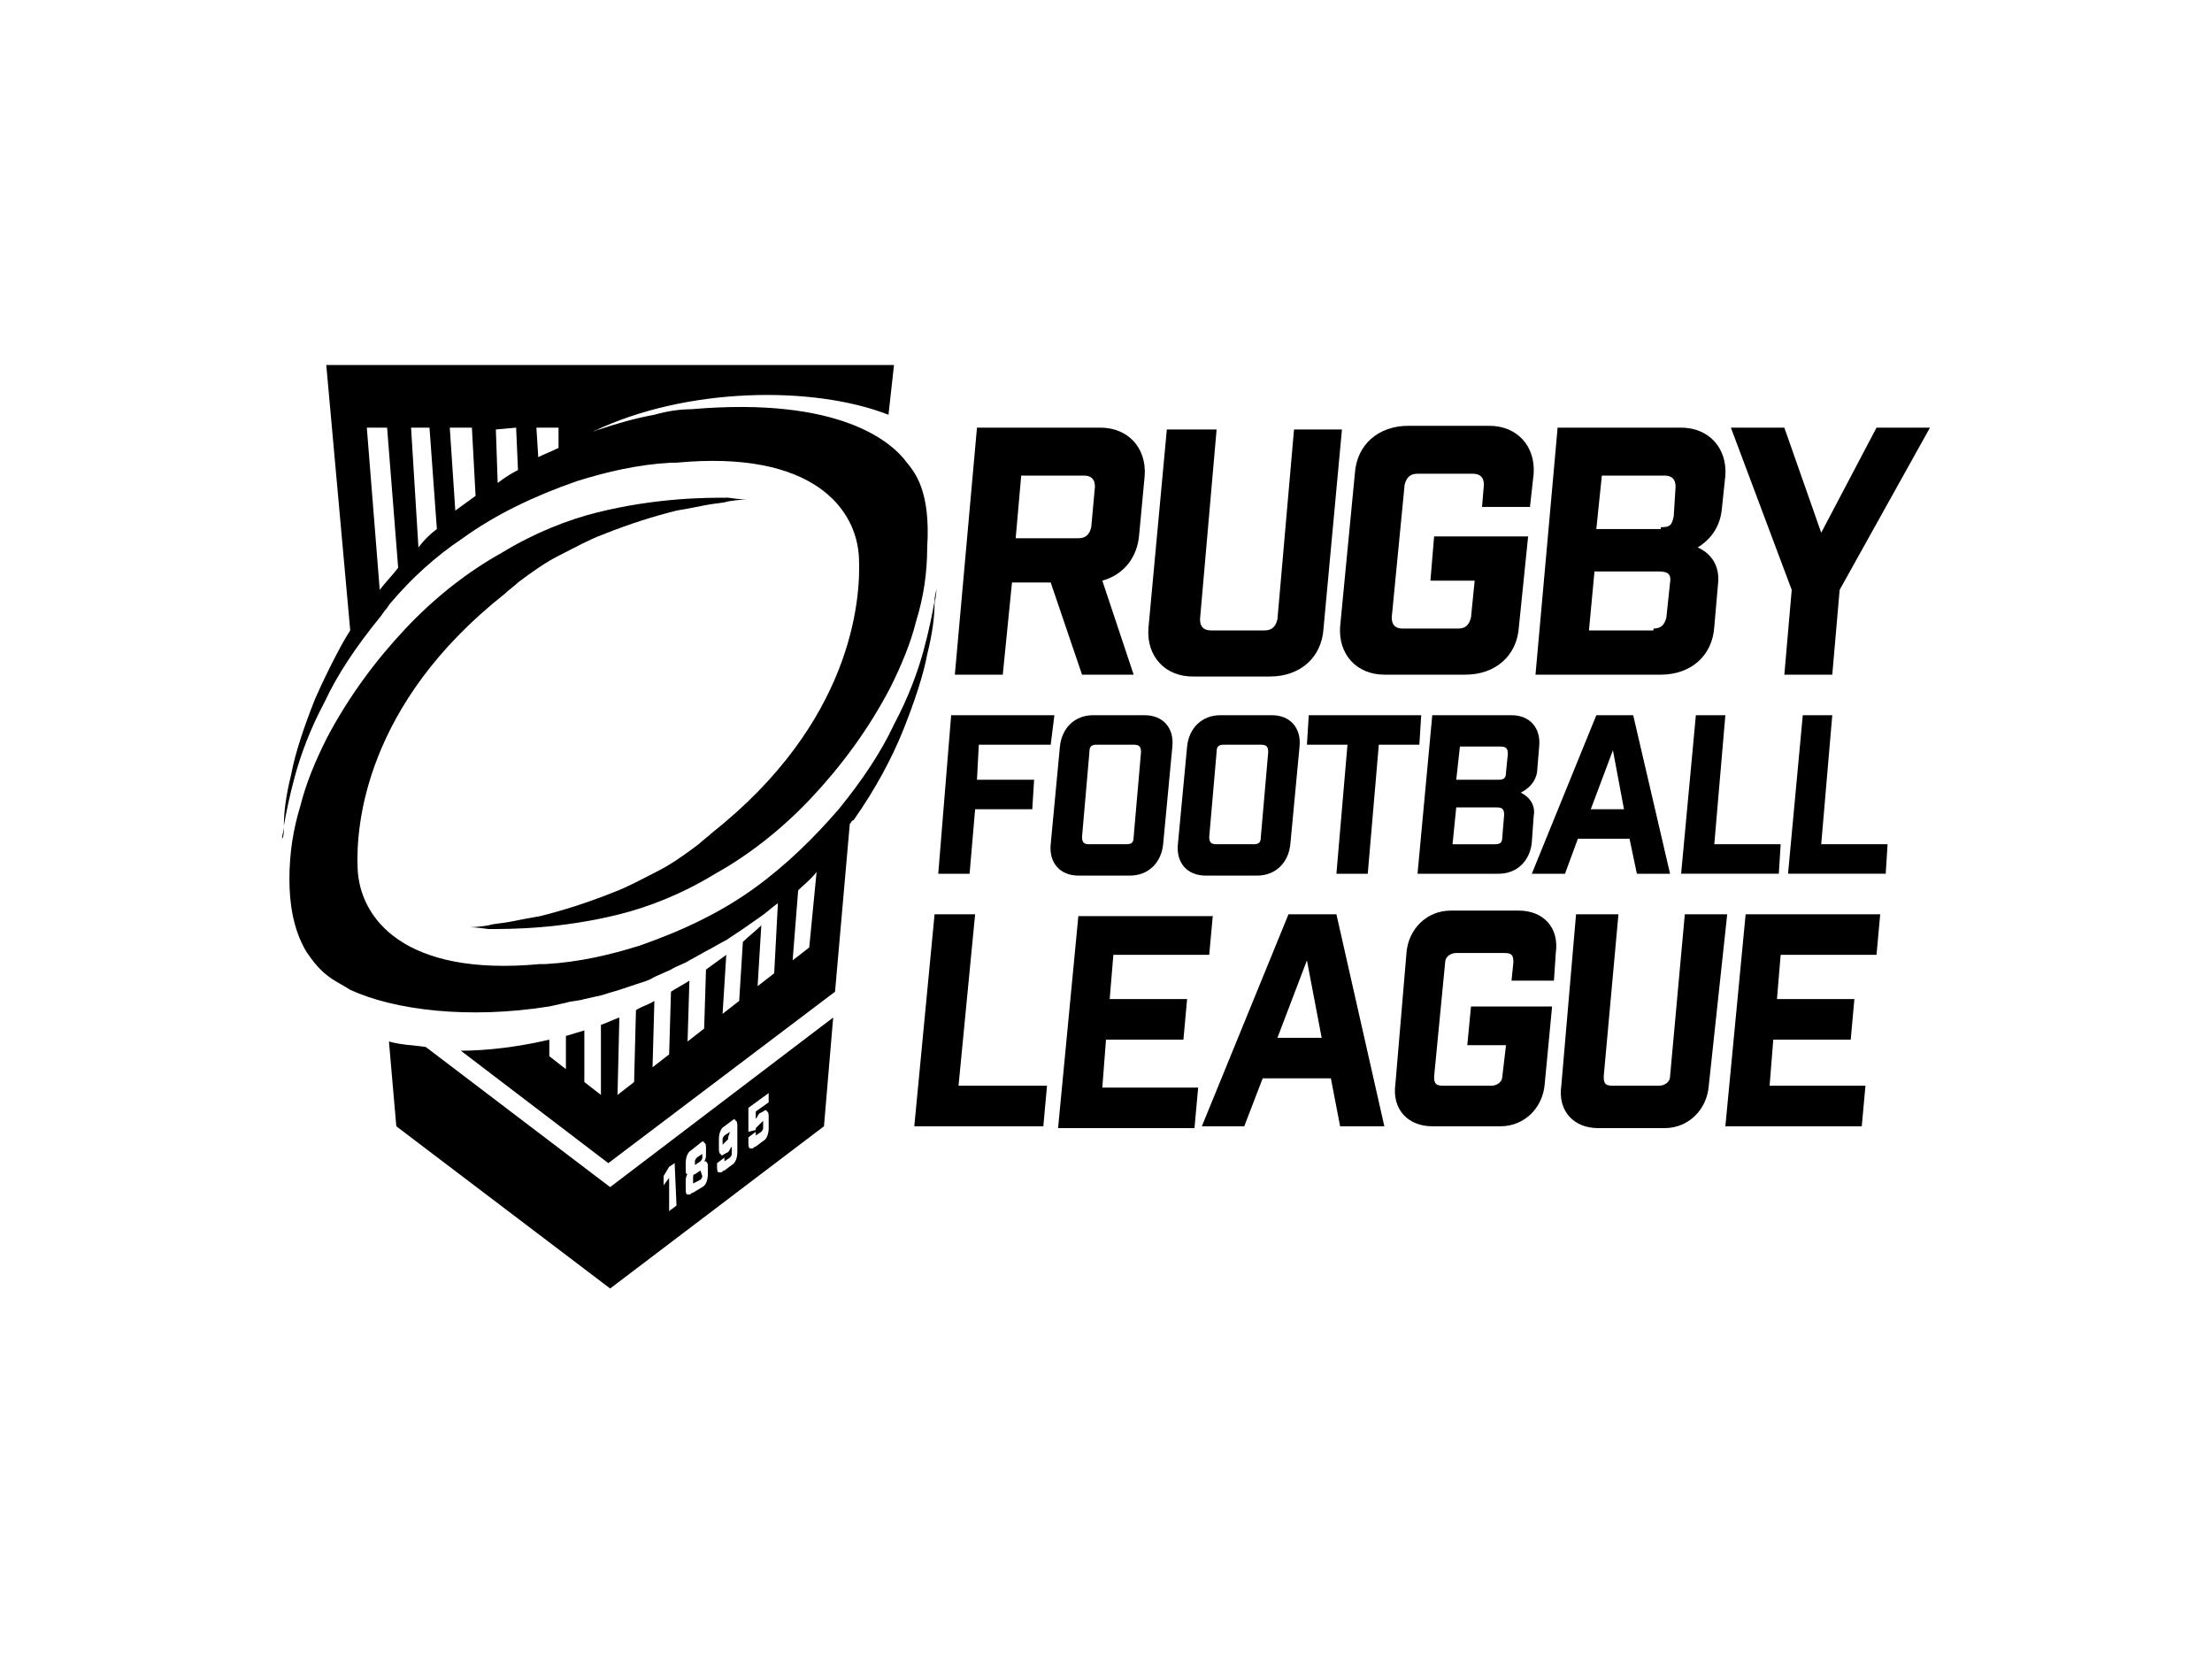 <?xml version="1.0" encoding="utf-8"?>
<!-- Generator: Adobe Illustrator 25.3.0, SVG Export Plug-In . SVG Version: 6.00 Build 0)  -->
<svg version="1.1" id="Layer_1" xmlns="http://www.w3.org/2000/svg" xmlns:xlink="http://www.w3.org/1999/xlink" x="0px" y="0px"
	 viewBox="0 0 120 90" style="enable-background:new 0 0 120 90;" xml:space="preserve">
<g>
	<g>
		<path d="M58.7,36.6l-1.7-5h-2.1l-0.5,5h-2.6L53,23.2h6.7c1.5,0,2.5,1.1,2.4,2.6L61.8,29c-0.1,1.3-0.9,2.2-2,2.5l1.7,5.1H58.7z
			 M59.4,26.4c0-0.4-0.2-0.6-0.6-0.6h-3.4l-0.3,3.4h3.4c0.4,0,0.6-0.2,0.7-0.6L59.4,26.4z"/>
		<path d="M71.8,34.1c-0.1,1.6-1.3,2.6-2.9,2.6h-4.2c-1.5,0-2.5-1.1-2.4-2.6l1-10.8H66l-0.9,10.3c0,0.4,0.2,0.6,0.6,0.6h2.9
			c0.4,0,0.6-0.2,0.7-0.6l0.9-10.3h2.6L71.8,34.1z"/>
		<path d="M80.5,26.3c0-0.4-0.2-0.6-0.6-0.6h-3c-0.4,0-0.6,0.2-0.7,0.6l-0.7,7.2c0,0.4,0.2,0.6,0.6,0.6h3c0.4,0,0.6-0.2,0.7-0.6
			l0.2-2h-2.4l0.2-2.4h5.1l-0.5,4.9c-0.1,1.6-1.3,2.6-2.9,2.6h-4.4c-1.5,0-2.5-1.1-2.4-2.6l0.8-8.3c0.1-1.6,1.3-2.6,2.9-2.6h4.4
			c1.5,0,2.5,1.1,2.4,2.6L83,27.5h-2.6L80.5,26.3z"/>
		<path d="M91.2,23.2c1.5,0,2.5,1.1,2.4,2.6l-0.2,1.9c-0.1,0.8-0.5,1.5-1.3,2c0.9,0.4,1.2,1.2,1.1,2L93,34c-0.1,1.6-1.3,2.6-2.9,2.6
			h-6.8l1.2-13.4H91.2z M89.7,34.1c0.4,0,0.6-0.2,0.7-0.6l0.2-1.9c0.1-0.6-0.3-0.6-0.8-0.6h-3.3l-0.3,3.2H89.7z M90.1,28.6
			c0.5,0,0.6-0.1,0.7-0.6l0.1-1.6c0-0.4-0.2-0.6-0.6-0.6h-3.4l-0.3,2.9H90.1z"/>
		<path d="M96.8,36.6l0.4-4.6l-3.3-8.8h2.9l2,5.7l3-5.7h2.9L99.8,32l-0.4,4.6H96.8z"/>
		<path d="M52.9,49.6L52,58.9h4.8l-0.2,2.2h-7l1.1-11.5H52.9z"/>
		<path d="M65.8,49.6l-0.2,2.2h-5.2l-0.2,2.4h4.2l-0.2,2.2H60l-0.2,2.6h5.2l-0.2,2.2h-7.4l1.1-11.5H65.8z"/>
		<path d="M67.5,61.1h-2.3l4.7-11.5h2.6l2.6,11.5h-2.4l-0.5-2.6h-3.7L67.5,61.1z M69.3,56.3h2.4l-0.8-4.2L69.3,56.3z"/>
		<path d="M82.1,52.2c0-0.4-0.1-0.5-0.5-0.5H79c-0.3,0-0.6,0.2-0.6,0.5l-0.6,6.2c0,0.4,0.1,0.5,0.5,0.5h2.6c0.3,0,0.6-0.2,0.6-0.5
			l0.2-1.7h-2.1l0.2-2.1h4.4l-0.4,4.2c-0.1,1.3-1.1,2.3-2.4,2.3h-3.7c-1.3,0-2.2-0.9-2-2.3l0.6-7.1c0.1-1.3,1.1-2.3,2.4-2.3h3.7
			c1.3,0,2.2,0.9,2,2.3l-0.1,1.5H82L82.1,52.2z"/>
		<path d="M92.7,58.9c-0.1,1.3-1.1,2.3-2.4,2.3h-3.6c-1.3,0-2.2-0.9-2-2.3l0.8-9.3h2.3l-0.8,8.8c0,0.4,0.1,0.5,0.5,0.5h2.5
			c0.3,0,0.6-0.2,0.6-0.5l0.8-8.8h2.3L92.7,58.9z"/>
		<path d="M102,49.6l-0.2,2.2h-5.2l-0.2,2.4h4.2l-0.2,2.2h-4.2L96,58.9h5.2l-0.2,2.2h-7.4l1.1-11.5H102z"/>
		<path d="M51.6,38.8h5.6L57,40.4h-3.9L53,42.3h3.1L56,43.9h-3.1l-0.3,3.5h-1.7L51.6,38.8z"/>
		<path d="M62.1,38.8c1,0,1.6,0.7,1.5,1.7l-0.5,5.3c-0.1,1-0.8,1.7-1.8,1.7h-2.8c-1,0-1.6-0.7-1.5-1.7l0.5-5.3
			c0.1-1,0.8-1.7,1.8-1.7H62.1z M61.9,40.8c0-0.3-0.1-0.4-0.4-0.4h-2c-0.3,0-0.4,0.1-0.4,0.4l-0.4,4.6c0,0.3,0.1,0.4,0.4,0.4h2
			c0.3,0,0.4-0.1,0.4-0.4L61.9,40.8z"/>
		<path d="M69,38.8c1,0,1.6,0.7,1.5,1.7L70,45.8c-0.1,1-0.8,1.7-1.8,1.7h-2.8c-1,0-1.6-0.7-1.5-1.7l0.5-5.3c0.1-1,0.8-1.7,1.8-1.7
			H69z M68.8,40.8c0-0.3-0.1-0.4-0.4-0.4h-2c-0.3,0-0.4,0.1-0.4,0.4l-0.4,4.6c0,0.3,0.1,0.4,0.4,0.4h2c0.3,0,0.4-0.1,0.4-0.4
			L68.8,40.8z"/>
		<path d="M74.8,40.4l-0.6,7h-1.7l0.6-7h-2.2l0.1-1.6h6.1l-0.1,1.6H74.8z"/>
		<path d="M82,38.8c1,0,1.6,0.7,1.5,1.7l-0.1,1.2c0,0.5-0.3,1-0.9,1.3c0.6,0.3,0.8,0.8,0.7,1.3l-0.1,1.4c-0.1,1-0.8,1.7-1.8,1.7
			h-4.4l0.8-8.6H82z M81.1,45.8c0.3,0,0.4-0.1,0.4-0.4l0.1-1.2c0-0.4-0.2-0.4-0.5-0.4H79l-0.2,2H81.1z M81.3,42.3
			c0.3,0,0.4-0.1,0.4-0.4l0.1-1c0-0.3-0.1-0.4-0.4-0.4h-2.2l-0.2,1.8H81.3z"/>
		<path d="M84.9,47.4h-1.8l3.5-8.6h2l2,8.6h-1.8l-0.4-1.9h-2.8L84.9,47.4z M86.3,43.9h1.8l-0.6-3.2L86.3,43.9z"/>
		<path d="M93.6,38.8l-0.6,7h3.6l-0.1,1.6h-5.3l0.8-8.6H93.6z"/>
		<path d="M99.4,38.8l-0.6,7h3.6l-0.1,1.6h-5.3l0.8-8.6H99.4z"/>
	</g>
	<g>
		<path d="M50.8,31.9c0,0.2-0.1,0.4-0.1,0.7c-0.1,0.6-0.3,1.6-0.6,2.7c-0.3,1.1-0.8,2.5-1.6,4c-0.7,1.5-1.7,3-3,4.6
			c-1.3,1.5-2.8,3-4.6,4.3c-1.8,1.3-3.9,2.3-6.2,3.1c-1.6,0.5-3.3,0.9-5.1,1c0,0-0.1,0-0.1,0c0,0-0.1,0-0.1,0c0,0-0.1,0-0.1,0
			c-7.4,0.7-9.8-2.5-9.9-5.2c-0.1-2.3,0.4-8.9,8-14.9c0.2-0.2,0.5-0.4,0.7-0.6c0.8-0.6,1.5-1.1,2.3-1.5c0.8-0.4,1.5-0.8,2.3-1.1
			c1.5-0.6,2.8-1,4-1.3c0.6-0.1,1.1-0.2,1.6-0.3c0.5-0.1,0.9-0.1,1.2-0.2c0.6-0.1,1-0.1,1-0.1s-0.3,0-1-0.1c-0.6,0-1.6,0-2.8,0.1
			c-1.2,0.1-2.7,0.3-4.3,0.7c-1.6,0.4-3.4,1.1-5.2,2.2c-1.8,1-3.6,2.4-5.2,4.1c-1.6,1.7-3.1,3.7-4.3,6c-0.6,1.2-1.1,2.4-1.4,3.6
			c-0.4,1.3-0.6,2.6-0.6,4c0,1.3,0.2,2.7,0.9,3.9c0.4,0.6,0.8,1.1,1.4,1.5c0.3,0.2,0.7,0.4,1,0.6c2.4,1.1,6.4,1.6,10.8,0.9l0.9-0.2
			c0.3-0.1,0.7-0.1,1-0.2l0.9-0.2c0.3-0.1,0.7-0.2,1-0.3l0.9-0.3c0.3-0.1,0.7-0.2,1-0.4l0.9-0.4c0.3-0.2,0.7-0.3,1-0.5l0.9-0.5
			c0.4-0.2,0.7-0.4,1.1-0.6l0.9-0.6c0.3-0.2,0.7-0.5,1-0.7l0,0c0.3-0.2,0.6-0.5,0.9-0.7L42,52.8l-0.9,0.7l0.2-3.3
			c-0.3,0.3-0.7,0.6-1,0.9l-0.2,3.2L39.2,55l0.2-3.2c-0.4,0.3-0.7,0.5-1.1,0.8l-0.1,3.2l-0.9,0.7l0.1-3.3c-0.3,0.2-0.7,0.4-1,0.6
			l-0.1,3.4l-0.9,0.7l0.1-3.6c-0.3,0.2-0.7,0.3-1,0.5l-0.1,3.9l-0.9,0.7l0.1-4.2c-0.3,0.1-0.7,0.3-1,0.4l0,3.8l-0.9-0.7l0-2.8
			c-0.3,0.1-0.7,0.2-1,0.3l0,1.8l-0.9-0.7l0-0.9c-1.7,0.4-3.4,0.6-4.8,0.6l8,6.1l0,0l0,0l12.3-9.3l0.8-9.1c0.1-0.1,0.1-0.2,0.2-0.2
			c1.2-1.7,2.1-3.4,2.7-4.9c0.6-1.5,1.1-3,1.3-4.1c0.3-1.2,0.4-2.1,0.4-2.8C50.8,32.3,50.8,32,50.8,31.9c0-0.2,0-0.3,0-0.3
			S50.8,31.7,50.8,31.9z M43.9,51.4L43,52.1l0.3-3.8c0.3-0.3,0.7-0.6,1-1L43.9,51.4z"/>
		<path d="M49.2,25.1c-0.8-1.1-3.6-3.6-11.7-2.9c0,0,0,0,0,0c-0.6,0-1.3,0.1-2,0.3c-1.1,0.2-2.1,0.5-3,0.8c-0.1,0-0.2,0.1-0.3,0.1
			c5-2.4,11.9-2.5,16-0.9l0.3-2.7H17.7L19,34.2c-0.6,0.9-1.6,3-1.9,3.7c-0.6,1.5-1.1,3-1.3,4.1c-0.3,1.2-0.4,2.1-0.4,2.8
			c0,0.3,0,0.6-0.1,0.7c0,0.2,0,0.3,0,0.3s0-0.1,0-0.3c0-0.2,0.1-0.4,0.1-0.7c0.1-0.6,0.3-1.6,0.6-2.7c0.3-1.1,0.8-2.5,1.6-4
			c0.7-1.5,1.7-3,3-4.6c0.1-0.1,0.2-0.3,0.3-0.4c0.1-0.1,0.2-0.3,0.3-0.4c1.1-1.3,2.4-2.5,3.9-3.5c1.8-1.3,3.9-2.3,6.2-3.1
			c1.6-0.5,3.3-0.9,5.1-1c0,0,0.1,0,0.1,0c0,0,0.1,0,0.1,0c0,0,0.1,0,0.1,0c7.4-0.7,9.8,2.5,9.9,5.2c0.1,2.3-0.4,8.9-8,14.9
			c-0.2,0.2-0.5,0.4-0.7,0.6c-0.8,0.6-1.5,1.1-2.3,1.5c-0.8,0.4-1.5,0.8-2.3,1.1c-1.5,0.6-2.8,1-4,1.3c-0.6,0.1-1.1,0.2-1.6,0.3
			c-0.5,0.1-0.9,0.1-1.2,0.2c-0.6,0.1-1,0.1-1,0.1s0.3,0,1,0.1c0.6,0,1.6,0,2.8-0.1c1.2-0.1,2.7-0.3,4.3-0.7
			c1.6-0.4,3.4-1.1,5.2-2.2c1.8-1,3.6-2.4,5.2-4.1c1.6-1.7,3.1-3.7,4.3-6c0.6-1.2,1.1-2.4,1.4-3.6c0.4-1.3,0.6-2.6,0.6-4
			C50.5,26.6,49.6,25.6,49.2,25.1z M30.3,23.2l0,1.1c-0.4,0.2-0.7,0.3-1.1,0.5l-0.1-1.6H30.3z M28,23.2l0.1,2.3
			c-0.4,0.2-0.7,0.4-1.1,0.7l-0.1-2.9L28,23.2z M25.6,23.2l0.2,3.7c-0.4,0.3-0.7,0.5-1.1,0.8l-0.3-4.5H25.6z M23.3,23.2l0.4,5.5
			c-0.4,0.3-0.7,0.6-1,1l-0.4-6.5H23.3z M19.9,23.2H21l0.6,7.6c-0.3,0.4-0.7,0.8-1,1.2L19.9,23.2z"/>
		<g>
			<path d="M39.6,61.4l-0.3,0.2c0,0-0.1,0.1-0.1,0.2l0,0.3c0,0,0,0,0,0c0,0,0,0,0,0l0.1-0.1c0,0,0.1-0.1,0.2-0.2l0-0.1L39.6,61.4
				C39.7,61.4,39.7,61.4,39.6,61.4C39.7,61.4,39.6,61.4,39.6,61.4z"/>
			<path d="M38,63.5l-0.3,0.2c-0.1,0-0.1,0.1-0.1,0.2l0,0.3c0,0,0,0,0,0c0,0,0,0,0,0L38,64c0,0,0.1-0.1,0.1-0.2L38,63.5
				C38,63.5,38,63.5,38,63.5C38,63.5,38,63.5,38,63.5z"/>
			<path d="M37.7,63.2L38,63c0,0,0.1-0.1,0.1-0.2l0-0.2c0,0,0,0,0,0c0,0,0,0,0,0l-0.3,0.2c0,0-0.1,0.1-0.1,0.2L37.7,63.2
				C37.7,63.2,37.7,63.2,37.7,63.2C37.7,63.2,37.7,63.2,37.7,63.2z"/>
			<path d="M33.1,64.4l-10-7.6c-0.6-0.1-1.3-0.1-2-0.3l0.4,4.6l11.6,8.8l11.6-8.8l0.5-5.9L33.1,64.4z M36.7,65.4l-0.4,0.3l0-1.8
				l-0.3,0.4l0-0.5l0.3-0.5l0.3-0.2L36.7,65.4z M38.4,63.7c0,0.3-0.1,0.6-0.3,0.7l-0.5,0.3c-0.1,0-0.1,0.1-0.2,0.1c0,0,0,0-0.1,0
				c-0.1,0-0.1-0.2-0.1-0.3l0-0.4c0-0.1,0-0.3,0.1-0.4c-0.1,0-0.1-0.1-0.1-0.3l0-0.3c0-0.3,0.1-0.6,0.3-0.7L38,62
				c0.1-0.1,0.2-0.1,0.2,0c0.1,0,0.1,0.2,0.1,0.3l0,0.3c0,0.1,0,0.3-0.1,0.4c0,0,0,0,0.1,0c0,0,0.1,0.1,0.1,0.2L38.4,63.7z M40,62.5
				c0,0.3-0.1,0.6-0.3,0.7l-0.4,0.3c-0.1,0-0.1,0.1-0.2,0.1c0,0,0,0-0.1,0c-0.1,0-0.1-0.2-0.1-0.3l0-0.2l0.4-0.3l0,0.2c0,0,0,0,0,0
				c0,0,0,0,0,0l0.3-0.2c0,0,0.1-0.1,0.1-0.2l0-0.4c-0.1,0.1-0.1,0.2-0.2,0.3l-0.2,0.1c-0.1,0.1-0.2,0.1-0.2,0
				c-0.1,0-0.1-0.2-0.1-0.3l0-0.5c0-0.3,0.1-0.6,0.3-0.7l0.4-0.3c0.1-0.1,0.2-0.1,0.2,0c0.1,0,0.1,0.2,0.1,0.3L40,62.5z M41.7,61.2
				c0,0.3-0.1,0.6-0.3,0.7l-0.4,0.3c-0.1,0-0.1,0.1-0.2,0.1c0,0,0,0-0.1,0c-0.1,0-0.1-0.2-0.1-0.3l0-0.3l0.4-0.3l0,0.2c0,0,0,0,0,0
				c0,0,0,0,0,0l0.3-0.2c0,0,0.1-0.1,0.1-0.2l0-0.4c0,0,0,0,0,0c0,0,0,0,0,0L41.2,61c0,0-0.1,0.1-0.2,0.2l0,0.1l-0.4,0.1l0-1.3
				l1.1-0.8l0,0.5l-0.7,0.5l0,0.4c0.1-0.1,0.1-0.2,0.2-0.3l0.2-0.1c0.1-0.1,0.2-0.1,0.2,0c0.1,0,0.1,0.2,0.1,0.3L41.7,61.2z"/>
		</g>
	</g>
</g>
</svg>
